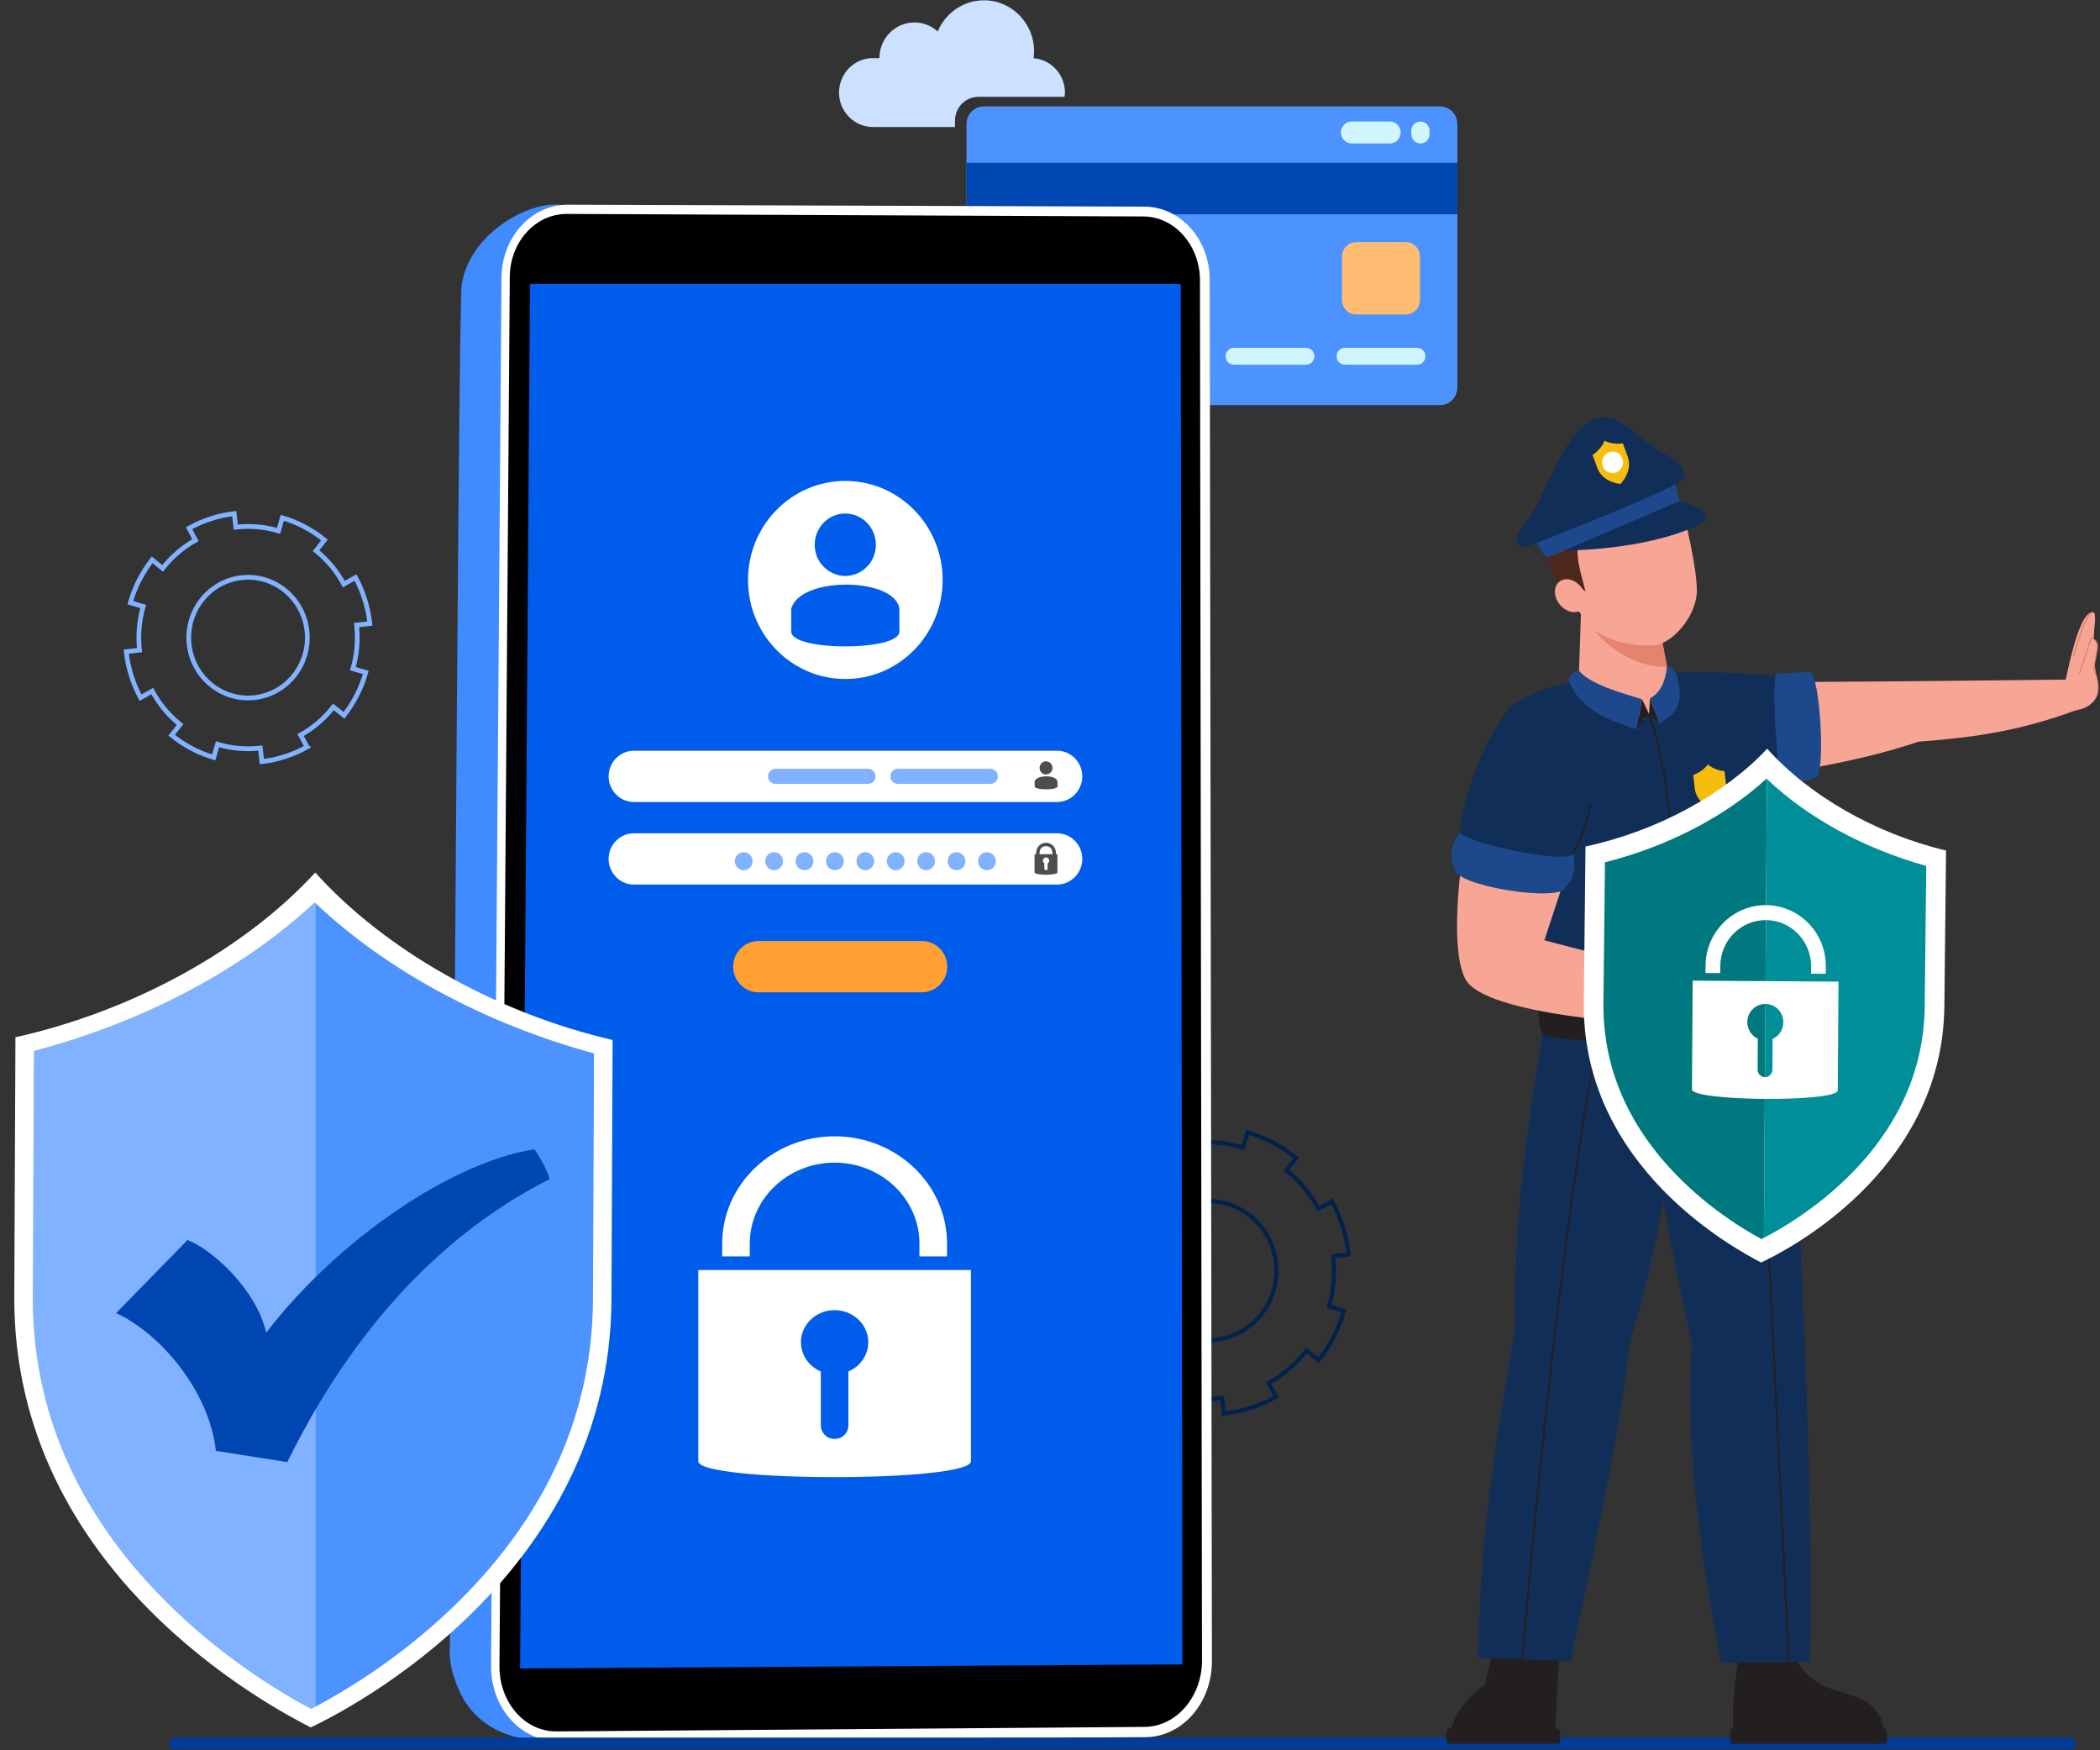<?xml version="1.0" encoding="UTF-8" standalone="no"?>
<!-- Created with Inkscape (http://www.inkscape.org/) -->

<svg
   width="1200"
   height="1000"
   viewBox="0 0 317.5 264.583"
   version="1.1"
   id="svg677"
   inkscape:version="1.2.1 (9c6d41e410, 2022-07-14)"
   sodipodi:docname="privacy.svg"
   xmlns:inkscape="http://www.inkscape.org/namespaces/inkscape"
   xmlns:sodipodi="http://sodipodi.sourceforge.net/DTD/sodipodi-0.dtd"
   xmlns="http://www.w3.org/2000/svg"
   xmlns:svg="http://www.w3.org/2000/svg">
  <rect x="0" y="0" width="317.5" height="264.583" fill="#333333" stroke="none"/>
  <sodipodi:namedview
     id="namedview679"
     pagecolor="#ffffff"
     bordercolor="#000000"
     borderopacity="0.25"
     inkscape:showpageshadow="2"
     inkscape:pageopacity="0.0"
     inkscape:pagecheckerboard="0"
     inkscape:deskcolor="#d1d1d1"
     inkscape:document-units="px"
     showgrid="false"
     inkscape:zoom="0.29620861"
     inkscape:cx="0"
     inkscape:cy="746.09579"
     inkscape:window-width="1904"
     inkscape:window-height="1027"
     inkscape:window-x="1608"
     inkscape:window-y="8"
     inkscape:window-maximized="0"
     inkscape:current-layer="layer1" />
  <defs
     id="defs674" />
  <g
     inkscape:label="Layer 1"
     inkscape:groupmode="layer"
     id="layer1">
    <g
       id="g672"
       transform="matrix(0.454,0,0,0.462,-230.062,53.144)">
      <path
         d="m 834.393,17.53 h 151.885 c 3.196,0 5.789,-2.593 5.789,-5.789 v -86.18 c 0,-3.196 -2.593,-5.789 -5.789,-5.789 H 834.393 c -3.2,0 -5.793,2.593 -5.793,5.789 v 86.18 c 0,3.196 2.593,5.789 5.793,5.789"
         style="fill:#4d93ff;fill-opacity:1;fill-rule:nonzero;stroke:none;stroke-width:0.035"
         id="path25" />
      <path
         d="M 828.601,-44.898 H 992.067 V -61.768 H 828.601 v 16.87"
         style="fill:#0046b3;fill-opacity:1;fill-rule:nonzero;stroke:none;stroke-width:0.035"
         id="path27" />
      <path
         d="m 954.627,-1.227 h 24.035 c 1.528,0 2.766,1.242 2.766,2.769 v 0 c 0,1.528 -1.238,2.766 -2.766,2.766 h -24.035 c -1.531,0 -2.769,-1.238 -2.769,-2.766 v 0 c 0,-1.528 1.238,-2.769 2.769,-2.769"
         style="fill:#d1f5ff;fill-opacity:1;fill-rule:nonzero;stroke:none;stroke-width:0.035"
         id="path29" />
      <path
         d="m 917.666,-1.227 h 24.031 c 1.528,0 2.769,1.242 2.769,2.769 v 0 c 0,1.528 -1.242,2.766 -2.769,2.766 h -24.031 c -1.531,0 -2.769,-1.238 -2.769,-2.766 v 0 c 0,-1.528 1.238,-2.769 2.769,-2.769"
         style="fill:#d1f5ff;fill-opacity:1;fill-rule:nonzero;stroke:none;stroke-width:0.035"
         id="path31" />
      <path
         d="m 880.702,-1.227 h 24.035 c 1.528,0 2.769,1.242 2.769,2.769 v 0 c 0,1.528 -1.242,2.766 -2.769,2.766 h -24.035 c -1.528,0 -2.766,-1.238 -2.766,-2.766 v 0 c 0,-1.528 1.238,-2.769 2.766,-2.769"
         style="fill:#d1f5ff;fill-opacity:1;fill-rule:nonzero;stroke:none;stroke-width:0.035"
         id="path33" />
      <path
         d="m 843.742,-1.227 h 24.035 c 1.528,0 2.766,1.242 2.766,2.769 v 0 c 0,1.528 -1.238,2.766 -2.766,2.766 h -24.035 c -1.528,0 -2.766,-1.238 -2.766,-2.766 v 0 c 0,-1.528 1.238,-2.769 2.766,-2.769"
         style="fill:#d1f5ff;fill-opacity:1;fill-rule:nonzero;stroke:none;stroke-width:0.035"
         id="path35" />
      <path
         d="m 979.766,-75.268 v 0 c 1.686,0 3.055,1.369 3.055,3.055 v 1.072 c 0,1.686 -1.369,3.052 -3.055,3.052 v 0 c -1.686,0 -3.052,-1.365 -3.052,-3.052 v -1.072 c 0,-1.686 1.365,-3.055 3.052,-3.055"
         style="fill:#d1f5ff;fill-opacity:1;fill-rule:nonzero;stroke:none;stroke-width:0.035"
         id="path37" />
      <path
         d="m 973.19,-71.677 v 0 c 0,1.983 -1.609,3.588 -3.591,3.588 h -12.721 c -1.983,0 -3.588,-1.605 -3.588,-3.588 v 0 c 0,-1.983 1.605,-3.591 3.588,-3.591 h 12.721 c 1.983,0 3.591,1.609 3.591,3.591"
         style="fill:#d1f5ff;fill-opacity:1;fill-rule:nonzero;stroke:none;stroke-width:0.035"
         id="path39" />
      <path
         d="m 974.859,-35.824 h -16.432 c -2.632,0 -4.766,2.138 -4.766,4.77 v 14.168 c 0,2.632 2.134,4.766 4.766,4.766 h 16.432 c 2.632,0 4.766,-2.134 4.766,-4.766 v -14.168 c 0,-2.632 -2.134,-4.77 -4.766,-4.77"
         style="fill:#ffbd73;fill-opacity:1;fill-rule:nonzero;stroke:none;stroke-width:0.035"
         id="path41" />
      <path
         d="m 573.917,81.301 c 6.79,-8.523 19.202,-9.931 27.726,-3.14 8.538,6.798 9.944,19.212 3.154,27.735 -6.8,8.537 -19.213,9.945 -27.751,3.143 -8.524,-6.787 -9.93,-19.202 -3.13,-27.739 z M 557.411,68.153 c -3.416,4.29 -5.827,9.056 -7.264,14.009 l 4.284,1.249 c -1.362,4.671 -1.75,9.532 -1.225,14.277 l -4.423,0.501 c 0.592,5.232 2.184,10.351 4.763,15.042 l 0.874,-0.473 3.038,-1.665 c 2.248,4.103 5.345,7.846 9.236,10.947 l -2.783,3.493 c 4.289,3.418 9.054,5.828 14.02,7.253 l 1.249,-4.286 c 4.659,1.376 9.52,1.764 14.266,1.238 l 0.501,4.424 c 5.231,-0.593 10.36,-2.198 15.053,-4.777 l -0.013,-0.011 -0.61,-1.132 -1.517,-2.769 c 4.105,-2.247 7.837,-5.33 10.937,-9.222 l 3.495,2.783 c 3.416,-4.29 5.837,-9.066 7.261,-14.034 l -4.284,-1.249 c 1.375,-4.66 1.753,-9.507 1.227,-14.252 l 4.423,-0.501 c -0.593,-5.232 -2.197,-10.361 -4.776,-15.053 l -3.912,2.141 c -2.247,-4.106 -5.331,-7.839 -9.223,-10.94 l 2.783,-3.493 c -4.288,-3.415 -9.066,-5.838 -14.032,-7.26 l -1.249,4.283 c -4.659,-1.376 -9.507,-1.753 -14.253,-1.228 l -0.501,-4.424 c -5.244,0.582 -10.36,2.198 -15.054,4.777 l 0.016,0.035 1.411,2.572 0.714,1.305 c -4.105,2.247 -7.849,5.345 -10.938,9.222 z"
         style="fill:none;stroke:#80b2ff;stroke-width:1.565;stroke-linecap:butt;stroke-linejoin:miter;stroke-miterlimit:10;stroke-dasharray:none;stroke-opacity:1"
         id="path43" />
      <path
         d="m 891.226,286.519 c 7.835,-9.835 22.158,-11.458 31.993,-3.623 9.853,7.846 11.476,22.172 3.641,32.008 -7.846,9.853 -22.172,11.476 -32.022,3.627 -9.839,-7.835 -11.462,-22.158 -3.612,-32.011 z m -19.05,-15.169 c -3.941,4.949 -6.724,10.446 -8.382,16.164 l 4.946,1.443 c -1.573,5.387 -2.021,10.996 -1.415,16.475 l -5.105,0.579 c 0.684,6.036 2.519,11.942 5.496,17.357 l 1.009,-0.543 3.507,-1.926 c 2.593,4.738 6.167,9.056 10.657,12.633 l -3.214,4.032 c 4.949,3.941 10.449,6.724 16.178,8.368 l 1.443,-4.942 c 5.376,1.584 10.986,2.036 16.461,1.429 l 0.579,5.105 c 6.036,-0.684 11.956,-2.536 17.371,-5.514 l -0.014,-0.011 -0.706,-1.312 -1.75,-3.189 c 4.738,-2.596 9.045,-6.152 12.622,-10.643 l 4.032,3.21 c 3.941,-4.949 6.735,-10.463 8.378,-16.192 l -4.942,-1.443 c 1.587,-5.376 2.021,-10.968 1.415,-16.447 l 5.105,-0.579 c -0.684,-6.036 -2.533,-11.956 -5.51,-17.371 l -4.516,2.469 c -2.593,-4.734 -6.152,-9.042 -10.643,-12.619 l 3.214,-4.032 c -4.949,-3.944 -10.463,-6.738 -16.192,-8.382 l -1.443,4.946 c -5.376,-1.587 -10.971,-2.025 -16.447,-1.418 l -0.579,-5.105 c -6.054,0.674 -11.956,2.536 -17.371,5.514 l 0.018,0.039 1.63,2.97 0.822,1.503 c -4.738,2.593 -9.056,6.17 -12.622,10.643 z"
         style="fill:none;stroke:#00224d;stroke-width:1.35;stroke-linecap:butt;stroke-linejoin:miter;stroke-miterlimit:10;stroke-dasharray:none;stroke-opacity:1"
         id="path45" />
      <path
         d="m 824.78,-75.568 c 0,-4.29 3.478,-7.768 7.768,-7.768 h 28.698 c 0.06,-0.466 0.145,-0.928 0.145,-1.411 v 0 c 0,-5.916 -4.625,-10.795 -10.439,-11.225 0.099,-0.741 0.169,-1.489 0.169,-2.258 0,-9.222 -7.479,-16.701 -16.701,-16.701 -6.921,0 -12.859,4.209 -15.395,10.206 -2.06,-1.838 -4.77,-2.963 -7.751,-2.963 -6.445,0 -11.67,5.228 -11.67,11.673 h -2.18 c -6.198,0 -11.268,5.069 -11.268,11.268 v 0 c 0,6.198 5.069,11.271 11.268,11.271 h 27.354 v -2.092"
         style="fill:#cce0ff;fill-opacity:1;fill-rule:nonzero;stroke:none;stroke-width:0.035"
         id="path47" />
      <path
         d="m 660.491,-21.964 c 3.997,-23.675 40.458,-34.364 39.744,-18.912 l 167.143,0.981 c 11.578,0.067 20.966,10.481 20.976,23.273 l 0.346,439.589 c 0.011,13.254 -9.539,24.088 -21.34,24.186 l -170.627,1.464 c -1.058,2.226 -3.041,4.247 -6.164,5.937 -19.568,0.42 -28.953,-9.246 -32.382,-20.172 -1.117,-2.932 -1.724,-6.17 -1.696,-9.588 0.683,-5.722 2.763,-441.205 4,-446.758"
         style="fill:#408bff;fill-opacity:1;fill-rule:nonzero;stroke:none;stroke-width:0.035"
         id="path49" />
      <path
         d="m 692.393,454.625 195.855,-1.263 c 12.224,-0.078 22.109,-11.204 22.087,-24.839 l -0.737,-452.081 c -0.021,-13.148 -9.747,-23.827 -21.735,-23.865 l -192.051,-0.624 c -12.081,-0.039 -21.96,10.626 -22.061,23.834 l -3.481,454.17 c -0.105,13.698 9.802,24.751 22.123,24.67"
         style="fill:#ffffff;fill-opacity:1;fill-rule:nonzero;stroke:none;stroke-width:0.035"
         id="path51" />
      <path
         d="m 689.689,451.337 c 0.814,0.109 1.646,0.162 2.475,0.155 l 195.795,-1.482 c 10.502,-0.081 19.089,-9.835 19.071,-21.735 l -0.677,-451.584 c -0.018,-11.479 -8.467,-20.846 -18.768,-20.892 l -192.038,-0.836 c -0.301,0 -0.604,0.007 -0.902,0.021 -4.833,0.222 -9.349,2.424 -12.724,6.191 -3.45,3.852 -5.369,8.954 -5.411,14.379 l -3.435,454.628 c -0.082,10.774 7.036,19.868 16.614,21.153"
         style="fill:#000000;fill-opacity:1;fill-rule:nonzero;stroke:none;stroke-width:0.035"
         id="path53" />
      <path
         d="m 683.244,-22.161 -3.303,453.048 220.573,-1.319 -0.561,-451.728 H 683.244"
         style="fill:#005cea;fill-opacity:1;fill-rule:nonzero;stroke:none;stroke-width:0.035"
         id="path55" />
      <path
         d="m 759.291,209.645 h 54.518 c 4.614,0 8.386,-3.775 8.386,-8.389 v 0 c 0,-4.611 -3.771,-8.386 -8.386,-8.386 h -54.518 c -4.613,0 -8.387,3.775 -8.387,8.386 v 0 c 0,4.614 3.774,8.389 8.387,8.389"
         style="fill:#ff9f34;fill-opacity:1;fill-rule:nonzero;stroke:none;stroke-width:0.035"
         id="path57" />
      <path
         d="m 717.818,147.38 h 140.966 c 4.611,0 8.386,-3.771 8.386,-8.386 v 0 c 0,-4.614 -3.775,-8.386 -8.386,-8.386 H 717.818 c -4.613,0 -8.387,3.771 -8.387,8.386 v 0 c 0,4.614 3.774,8.386 8.387,8.386"
         style="fill:#ffffff;fill-opacity:1;fill-rule:nonzero;stroke:none;stroke-width:0.035"
         id="path59" />
      <path
         d="m 717.818,174.396 h 140.966 c 4.611,0 8.386,-3.775 8.386,-8.389 v 0 c 0,-4.611 -3.775,-8.386 -8.386,-8.386 H 717.818 c -4.613,0 -8.387,3.775 -8.387,8.386 v 0 c 0,4.614 3.774,8.389 8.387,8.389"
         style="fill:#ffffff;fill-opacity:1;fill-rule:nonzero;stroke:none;stroke-width:0.035"
         id="path61" />
      <path
         d="m 832.46,166.751 c 0,1.63 1.323,2.953 2.956,2.953 1.63,0 2.953,-1.323 2.953,-2.953 0,-1.63 -1.323,-2.953 -2.953,-2.953 -1.633,0 -2.956,1.323 -2.956,2.953"
         style="fill:#80b2ff;fill-opacity:1;fill-rule:nonzero;stroke:none;stroke-width:0.035"
         id="path63" />
      <path
         d="m 822.339,166.751 c 0,1.63 1.319,2.953 2.953,2.953 1.63,0 2.953,-1.323 2.953,-2.953 0,-1.63 -1.323,-2.953 -2.953,-2.953 -1.633,0 -2.953,1.323 -2.953,2.953"
         style="fill:#80b2ff;fill-opacity:1;fill-rule:nonzero;stroke:none;stroke-width:0.035"
         id="path65" />
      <path
         d="m 812.214,166.751 c 0,1.63 1.323,2.953 2.953,2.953 1.63,0 2.953,-1.323 2.953,-2.953 0,-1.63 -1.323,-2.953 -2.953,-2.953 -1.63,0 -2.953,1.323 -2.953,2.953"
         style="fill:#80b2ff;fill-opacity:1;fill-rule:nonzero;stroke:none;stroke-width:0.035"
         id="path67" />
      <path
         d="m 802.089,166.751 c 0,1.63 1.323,2.953 2.953,2.953 1.63,0 2.953,-1.323 2.953,-2.953 0,-1.63 -1.323,-2.953 -2.953,-2.953 -1.63,0 -2.953,1.323 -2.953,2.953"
         style="fill:#80b2ff;fill-opacity:1;fill-rule:nonzero;stroke:none;stroke-width:0.035"
         id="path69" />
      <path
         d="m 791.965,166.751 c 0,1.63 1.323,2.953 2.953,2.953 1.633,0 2.953,-1.323 2.953,-2.953 0,-1.63 -1.319,-2.953 -2.953,-2.953 -1.63,0 -2.953,1.323 -2.953,2.953"
         style="fill:#80b2ff;fill-opacity:1;fill-rule:nonzero;stroke:none;stroke-width:0.035"
         id="path71" />
      <path
         d="m 781.843,166.751 c 0,1.63 1.319,2.953 2.953,2.953 1.63,0 2.953,-1.323 2.953,-2.953 0,-1.63 -1.323,-2.953 -2.953,-2.953 -1.633,0 -2.953,1.323 -2.953,2.953"
         style="fill:#80b2ff;fill-opacity:1;fill-rule:nonzero;stroke:none;stroke-width:0.035"
         id="path73" />
      <path
         d="m 771.718,166.751 c 0,1.63 1.322,2.953 2.953,2.953 1.631,0 2.953,-1.323 2.953,-2.953 0,-1.63 -1.323,-2.953 -2.953,-2.953 -1.631,0 -2.953,1.323 -2.953,2.953"
         style="fill:#80b2ff;fill-opacity:1;fill-rule:nonzero;stroke:none;stroke-width:0.035"
         id="path75" />
      <path
         d="m 761.594,166.751 c 0,1.63 1.322,2.953 2.953,2.953 1.631,0 2.953,-1.323 2.953,-2.953 0,-1.63 -1.322,-2.953 -2.953,-2.953 -1.631,0 -2.953,1.323 -2.953,2.953"
         style="fill:#80b2ff;fill-opacity:1;fill-rule:nonzero;stroke:none;stroke-width:0.035"
         id="path77" />
      <path
         d="m 751.47,166.751 c 0,1.63 1.322,2.953 2.953,2.953 1.631,0 2.953,-1.323 2.953,-2.953 0,-1.63 -1.322,-2.953 -2.953,-2.953 -1.631,0 -2.953,1.323 -2.953,2.953"
         style="fill:#80b2ff;fill-opacity:1;fill-rule:nonzero;stroke:none;stroke-width:0.035"
         id="path79" />
      <path
         d="m 755.849,74.733 c 0,17.896 14.508,32.406 32.404,32.406 17.896,0 32.406,-14.51 32.406,-32.406 0,-17.896 -14.51,-32.403 -32.406,-32.403 -17.896,0 -32.404,14.506 -32.404,32.403"
         style="fill:#ffffff;fill-opacity:1;fill-rule:nonzero;stroke:none;stroke-width:0.035"
         id="path81" />
      <path
         d="m 788.207,73.431 c -3.164,0 -6.085,-1.542 -7.952,-3.895 -1.376,-1.704 -2.191,-3.895 -2.191,-6.329 0,-5.595 4.544,-10.22 10.142,-10.22 5.676,0 10.22,4.625 10.22,10.22 0,2.434 -0.808,4.625 -2.191,6.329 -1.863,2.353 -4.784,3.895 -8.029,3.895"
         style="fill:#005cea;fill-opacity:1;fill-rule:nonzero;stroke:none;stroke-width:0.035"
         id="path83" />
      <path
         d="m 770.246,91.645 c 0,6.449 36.02,6.449 36.02,0 l -0.011,-7.518 c -1.422,-10.276 -33.082,-10.707 -36.017,0 l 0.007,7.518"
         style="fill:#005cea;fill-opacity:1;fill-rule:nonzero;stroke:none;stroke-width:0.035"
         id="path85" />
      <path
         d="m 854.046,166.575 c 0,-0.572 0.483,-1.055 1.058,-1.055 0.572,0 1.058,0.483 1.058,1.055 0,0.399 -0.222,0.706 -0.529,0.882 v 1.718 c 0,0.31 -0.222,0.529 -0.529,0.529 -0.31,0 -0.575,-0.219 -0.575,-0.529 v -1.718 c -0.261,-0.176 -0.483,-0.483 -0.483,-0.882 z m 3.168,-2.113 h -4.269 v -0.448 c 0,-1.21 0.727,-2.18 2.145,-2.18 1.422,0 2.124,1.037 2.124,2.18 z m -5.944,0 v 5.948 c 0,1.027 7.624,1.027 7.624,0 v -5.948 h -0.501 v -0.448 c 0,-1.82 -1.482,-3.302 -3.302,-3.302 -1.817,0 -3.298,1.482 -3.298,3.302 v 0.448 h -0.522"
         style="fill:#4d4d4d;fill-opacity:1;fill-rule:nonzero;stroke:none;stroke-width:0.035"
         id="path87" />
      <path
         d="m 855.084,138.388 c -0.667,0 -1.284,-0.325 -1.676,-0.822 -0.293,-0.36 -0.462,-0.822 -0.462,-1.337 0,-1.182 0.956,-2.155 2.138,-2.155 1.199,0 2.159,0.974 2.159,2.155 0,0.515 -0.173,0.977 -0.462,1.337 -0.395,0.497 -1.012,0.822 -1.697,0.822"
         style="fill:#4d4d4d;fill-opacity:1;fill-rule:nonzero;stroke:none;stroke-width:0.035"
         id="path89" />
      <path
         d="m 851.295,142.23 c 0,1.362 7.641,1.362 7.641,0 l -0.042,-1.587 c -0.3,-2.166 -6.981,-2.258 -7.602,0 l 0.004,1.587"
         style="fill:#4d4d4d;fill-opacity:1;fill-rule:nonzero;stroke:none;stroke-width:0.035"
         id="path91" />
      <path
         d="m 805.709,141.457 h 30.889 c 1.355,0 2.462,-1.108 2.462,-2.462 v 0 c 0,-1.355 -1.108,-2.462 -2.462,-2.462 h -30.889 c -1.355,0 -2.462,1.108 -2.462,2.462 v 0 c 0,1.355 1.108,2.462 2.462,2.462"
         style="fill:#80b2ff;fill-opacity:1;fill-rule:nonzero;stroke:none;stroke-width:0.035"
         id="path93" />
      <path
         d="m 764.964,141.457 h 30.892 c 1.355,0 2.462,-1.108 2.462,-2.462 v 0 c 0,-1.355 -1.108,-2.462 -2.462,-2.462 h -30.892 c -1.353,0 -2.461,1.108 -2.461,2.462 v 0 c 0,1.355 1.108,2.462 2.461,2.462"
         style="fill:#80b2ff;fill-opacity:1;fill-rule:nonzero;stroke:none;stroke-width:0.035"
         id="path95" />
      <path
         d="m 830.079,300.518 v 62.555 c 0,6.953 -90.789,6.953 -90.789,0 v -62.555 h 90.789"
         style="fill:#ffffff;fill-opacity:1;fill-rule:nonzero;stroke:none;stroke-width:0.035"
         id="path97" />
      <path
         d="m 773.476,324.147 c 0,5.8 5.02,10.499 11.207,10.499 6.191,0 11.211,-4.699 11.211,-10.499 0,-5.8 -5.02,-10.502 -11.211,-10.502 -6.188,0 -11.207,4.703 -11.207,10.502"
         style="fill:#005cea;fill-opacity:1;fill-rule:nonzero;stroke:none;stroke-width:0.035"
         id="path99" />
      <path
         d="m 784.539,355.77 h 0.293 c 2.455,0 4.449,-1.99 4.449,-4.445 v -23.943 h -9.19 v 23.943 c 0,2.455 1.99,4.445 4.449,4.445"
         style="fill:#005cea;fill-opacity:1;fill-rule:nonzero;stroke:none;stroke-width:0.035"
         id="path101" />
      <path
         d="m 747.247,296.062 h 9.189 v -4.212 c 0,-14.594 12.673,-26.465 28.248,-26.465 15.579,0 28.25,11.871 28.25,26.465 v 4.212 h 9.19 v -4.212 c 0,-19.339 -16.796,-35.077 -37.44,-35.077 -20.641,0 -37.436,15.737 -37.436,35.077 v 4.212"
         style="fill:#ffffff;fill-opacity:1;fill-rule:nonzero;stroke:none;stroke-width:0.035"
         id="path103" />
      <path
         d="m 564.848,457.271 h 631.326 c 1.041,0 1.884,-0.843 1.884,-1.884 v 0 c 0,-1.037 -0.843,-1.88 -1.884,-1.88 H 564.848 c -1.04,0 -1.882,0.843 -1.882,1.88 v 0 c 0,1.041 0.843,1.884 1.882,1.884"
         style="fill:#003c99;fill-opacity:1;fill-rule:nonzero;stroke:none;stroke-width:0.035"
         id="path105" />
      <path
         d="m 506.54,219.714 v 0 c 0.002,-0.349 0.002,-0.504 0.002,-0.54 0,0.064 -0.002,0.54 -0.002,0.54"
         style="fill:#d9ffff;fill-opacity:1;fill-rule:nonzero;stroke:none;stroke-width:0.035"
         id="path107" />
      <path
         d="m 506.54,219.714 v 0 c 0.002,-0.349 0.002,-0.504 0.002,-0.54 0,0.064 -0.002,0.54 -0.002,0.54"
         style="fill:#d9ffff;fill-opacity:1;fill-rule:nonzero;stroke:none;stroke-width:0.035"
         id="path109" />
      <path
         d="m 716.144,220.652 c 0,0 0.002,-0.476 0.002,-0.543 -3.5e-4,0.035 -10e-4,0.191 -0.002,0.543 v 0"
         style="fill:#d9ffff;fill-opacity:1;fill-rule:nonzero;stroke:none;stroke-width:0.035"
         id="path111" />
      <path
         d="m 716.144,220.652 c 0,0 0.002,-0.476 0.002,-0.543 -3.5e-4,0.035 -10e-4,0.191 -0.002,0.543 v 0"
         style="fill:#d9ffff;fill-opacity:1;fill-rule:nonzero;stroke:none;stroke-width:0.035"
         id="path113" />
      <path
         d="m 611.73,170.462 c -23.202,24.853 -60.226,45.223 -99.844,53.901 -0.012,2.646 -0.078,17.304 -0.38,84.875 -0.403,90.135 85.38,134.183 98.698,140.945 12.904,-5.941 99.769,-49.922 100.172,-140.056 0.302,-67.571 0.368,-82.229 0.38,-84.875 -39.539,-9.035 -76.048,-29.732 -99.027,-54.79"
         style="fill:#ffffff;fill-opacity:1;fill-rule:nonzero;stroke:none;stroke-width:0.035"
         id="path115" />
      <path
         d="m 611.522,180.238 c -23.919,21.939 -57.057,39.187 -93.495,48.588 l -0.359,80.395 c -0.165,36.788 14.45,70.069 43.439,98.919 19.047,18.955 39.074,30.713 49.235,36.001 0.437,-0.222 0.917,-0.473 1.389,-0.72 V 180.425 c -0.069,-0.064 -0.141,-0.123 -0.208,-0.187"
         style="fill:#80b2ff;fill-opacity:1;fill-rule:nonzero;stroke:none;stroke-width:0.035"
         id="path117" />
      <path
         d="m 611.73,180.425 v 262.996 c 10.567,-5.496 29.774,-16.859 48.167,-34.84 29.244,-28.589 44.156,-61.736 44.32,-98.524 l 0.359,-80.398 C 668.327,219.961 635.435,202.488 611.73,180.425"
         style="fill:#4d93ff;fill-opacity:1;fill-rule:nonzero;stroke:none;stroke-width:0.035"
         id="path119" />
      <path
         d="m 684.741,261.01 c -27.741,4.276 -65.516,29.577 -89.347,60 -3.343,-14.344 -18.349,-27.439 -26.2,-30.304 l -23.786,23.908 c 14.852,6.692 31.081,25.658 33.232,45.071 l 23.761,3.683 c 10.018,-19.791 35.891,-67.123 87.363,-92.576 -0.991,-3.873 -4.625,-9.232 -5.023,-9.783"
         style="fill:#0046b3;fill-opacity:1;fill-rule:nonzero;stroke:none;stroke-width:0.035"
         id="path121" />
      <path
         d="m 1076.19,108.307 67.278,-0.448 57.866,-0.6 0.251,8.781 c -20.112,7.768 -35.899,10.118 -55.929,11.606 -20.292,6.738 -47.159,11.194 -67.945,12.654 -18.27,0.871 -19.794,-31.122 -1.52,-31.993"
         style="fill:#f7a594;fill-opacity:1;fill-rule:nonzero;stroke:none;stroke-width:0.035"
         id="path123" />
      <path
         d="m 1106.018,106.402 c -8.079,-0.155 -31.976,-2.688 -46.874,-0.931 -13.476,5.535 -10.135,29.044 -3.958,32.741 -0.018,0.663 26.148,7.966 52.624,0.198 3.983,-4.664 2.635,-27.354 -1.792,-32.008"
         style="fill:#112e59;fill-opacity:1;fill-rule:nonzero;stroke:none;stroke-width:0.035"
         id="path125" />
      <path
         d="m 1111.377,139.333 c -4.194,1.496 -8.135,2.441 -11.084,1.235 -1.746,0.085 -3.694,-35.133 -1.944,-35.214 l 11.01,-0.526 c 3.496,-0.166 5.514,34.339 2.018,34.505"
         style="fill:#1d498c;fill-opacity:1;fill-rule:nonzero;stroke:none;stroke-width:0.035"
         id="path127" />
      <path
         d="m 1194.65,107.425 c 1.958,-9.063 5.087,-21.953 8.886,-22.133 0.822,-0.039 0.942,0.49 0.9,2.903 -1.891,16.108 2.459,20.479 0.356,25.03 -2.311,4.413 -8.675,4.325 -8.675,4.325 -3.57,-1.598 -3.859,-7.564 -1.468,-10.125"
         style="fill:#f7a594;fill-opacity:1;fill-rule:nonzero;stroke:none;stroke-width:0.035"
         id="path129" />
      <path
         d="m 1199.183,105.47 3.965,-11.698 c 0,0 2.586,0.452 2.043,3.545 -0.547,3.09 -1.206,6.421 -1.206,6.421 0,0 3.101,6.699 0.635,9.469 -2.469,2.773 -6.72,0.064 -5.436,-7.736"
         style="fill:#f7a594;fill-opacity:1;fill-rule:nonzero;stroke:none;stroke-width:0.035"
         id="path131" />
      <path
         d="m 1205.163,112.713 -0.3,-0.095 c 1.351,-4.226 -0.995,-8.759 -1.016,-8.805 l -0.028,-0.049 0.011,-0.056 c 0.01,-0.032 0.667,-3.362 1.206,-6.417 0.215,-1.224 -0.042,-2.163 -0.765,-2.787 -0.388,-0.335 -0.811,-0.487 -1.02,-0.543 l -3.919,11.561 -0.296,-0.099 4.008,-11.829 0.131,0.021 c 0.028,0.007 0.699,0.127 1.302,0.649 0.561,0.483 1.164,1.411 0.871,3.08 -0.501,2.847 -1.108,5.934 -1.196,6.375 0.258,0.519 2.325,4.893 1.012,8.996"
         style="fill:#d97b69;fill-opacity:1;fill-rule:nonzero;stroke:none;stroke-width:0.035"
         id="path133" />
      <path
         d="m 1197.447,99.893 -0.31,-0.078 c 0.141,-0.557 3.478,-13.656 6.346,-14.672 l 0.106,0.296 c -2.709,0.963 -6.11,14.319 -6.142,14.453"
         style="fill:#d97b69;fill-opacity:1;fill-rule:nonzero;stroke:none;stroke-width:0.035"
         id="path135" />
      <path
         d="m 992.399,455.122 h 30.953 c 0.621,-0.363 1.072,-0.776 1.33,-1.242 0.494,-23.022 2.258,-34.107 2.258,-34.107 l -21.601,-0.878 -4.061,17.127 c -6.985,4.935 -15.088,15.526 -8.879,19.099"
         style="fill:#231f20;fill-opacity:1;fill-rule:nonzero;stroke:none;stroke-width:0.035"
         id="path137" />
      <path
         d="m 1025.719,455.539 h -36.696 c -0.931,0 -0.864,-5.105 0.067,-5.105 l 36.488,0.205 c 0.96,0 1.101,4.9 0.141,4.9"
         style="fill:#231f20;fill-opacity:1;fill-rule:nonzero;stroke:none;stroke-width:0.035"
         id="path139" />
      <path
         d="m 1021.919,213.565 c -2.191,17.043 -11.557,59.14 -10.548,105.431 -10.142,58.999 -11.257,71.995 -12.488,108.38 l 30.939,1.157 c 4.953,-25.411 15.117,-65.518 19.72,-104.652 9.998,-30.836 16.549,-74.785 19.77,-109.682 3.245,-30.074 -39.271,-42.235 -47.392,-0.635"
         style="fill:#112e59;fill-opacity:1;fill-rule:nonzero;stroke:none;stroke-width:0.035"
         id="path141" />
      <path
         d="m 1014.006,428.816 -0.631,-0.007 c 0.057,-4.198 12.63,-146.082 25.4,-203.602 l 0.617,0.138 c -12.764,57.485 -25.329,199.277 -25.386,203.472"
         style="fill:#231f20;fill-opacity:1;fill-rule:nonzero;stroke:none;stroke-width:0.035"
         id="path143" />
      <path
         d="m 1053.013,215.646 c 4.357,58.695 17.209,108.553 17.209,108.553 -2.515,40.047 4.586,78.5 9.638,104.803 l 29.432,-0.261 c 1.707,-25.753 -1.937,-165.149 -9.55,-212.429 -3.63,-41.801 -51.982,-44.037 -46.729,-0.667"
         style="fill:#112e59;fill-opacity:1;fill-rule:nonzero;stroke:none;stroke-width:0.035"
         id="path145" />
      <path
         d="m 1085.43,429.003 c -1.316,9.486 -2.233,16.887 -1.079,25.474 l 48.136,0.935 c 0,0 4.537,-4.636 -1.782,-11.592 -6.318,-6.953 -17.491,-2.928 -25.432,-15.081 l -19.844,0.265"
         style="fill:#231f20;fill-opacity:1;fill-rule:nonzero;stroke:none;stroke-width:0.035"
         id="path147" />
      <path
         d="m 1134.674,455.539 h -51.093 c -0.931,0 -0.931,-5.105 0,-5.105 l 50.888,0.205 c 0.956,0 1.164,4.9 0.205,4.9"
         style="fill:#231f20;fill-opacity:1;fill-rule:nonzero;stroke:none;stroke-width:0.035"
         id="path149" />
      <path
         d="m 1102.13,428.438 -10.079,-202.706 0.631,-0.032 10.079,202.706 -0.631,0.032"
         style="fill:#231f20;fill-opacity:1;fill-rule:nonzero;stroke:none;stroke-width:0.035"
         id="path151" />
      <path
         d="m 1099.636,208.975 -76.51,5.831 c 0.695,-47.907 -20.937,-80.984 -16.432,-93.32 6.184,-16.951 51.28,-17.067 68.457,-10.46 6.819,2.625 17.91,17.801 19.219,36.894 0.367,8.886 0.455,14.979 -0.413,22.08 -0.864,7.105 5.68,38.975 5.68,38.975"
         style="fill:#112e59;fill-opacity:1;fill-rule:nonzero;stroke:none;stroke-width:0.035"
         id="path153" />
      <path
         d="m 1053.906,120.566 c -3.556,-2.826 -17.745,-7.183 -21.52,-10.273 l 0.854,-24.627 13.949,-1.358 c 4.046,0.335 8.093,1.305 11.571,2.678 l 3.14,16.217 0.692,3.517 c 1.58,3.461 -1.549,7.634 -8.685,13.847"
         style="fill:#f7a594;fill-opacity:1;fill-rule:nonzero;stroke:none;stroke-width:0.035"
         id="path155" />
      <path
         d="m 1037.932,91.239 c 2.191,3.369 11.352,11.994 23.968,11.963 l -2.716,-14.03 -21.251,2.067"
         style="fill:#e6836f;fill-opacity:1;fill-rule:nonzero;stroke:none;stroke-width:0.035"
         id="path157" />
      <path
         d="m 1068.807,58.798 c 1.094,4.854 3.348,15.505 2.981,20.412 -0.561,7.468 -7.539,15.752 -13.621,16.838 -7.045,0.72 -16.538,-1.379 -21.692,-5.807 -2.868,-3.362 -8.421,-11.338 -10.975,-18.32 -5.33,-14.563 4.96,-27.33 18.013,-30.279 13.053,-2.949 21.886,2.028 25.294,17.156"
         style="fill:#f7a594;fill-opacity:1;fill-rule:nonzero;stroke:none;stroke-width:0.035"
         id="path159" />
      <path
         d="m 1029.871,81.541 c -2.72,-4.791 0.896,-6.731 4.861,-3.013 -0.677,-3.616 -4.801,-14.21 -1.15,-17.72 4.124,-4.075 22.271,-2.304 32.018,-12.467 0,0 -7.264,-15.931 -31.115,-6.523 -26.935,14.28 -4.614,39.723 -4.614,39.723"
         style="fill:#4d261c;fill-opacity:1;fill-rule:nonzero;stroke:none;stroke-width:0.035"
         id="path161" />
      <path
         d="m 1033.247,76.987 c 2.064,2.508 2.148,5.835 0.194,7.429 -1.954,1.595 -5.21,0.857 -7.271,-1.651 -2.064,-2.508 -2.148,-5.835 -0.194,-7.429 1.954,-1.598 5.21,-0.857 7.271,1.651"
         style="fill:#f7a594;fill-opacity:1;fill-rule:nonzero;stroke:none;stroke-width:0.035"
         id="path163" />
      <path
         d="m 1065.826,49.001 c -3.03,-0.928 -39.127,13.416 -38.178,16.097 0,0 26.134,0.12 44.101,-8.061 9.807,-4.466 -5.923,-8.036 -5.923,-8.036"
         style="fill:#112e59;fill-opacity:1;fill-rule:nonzero;stroke:none;stroke-width:0.035"
         id="path165" />
      <path
         d="m 1022.208,67.402 43.843,-18.479 -1.499,-6.209 -46.447,19.163 c 0.921,2.134 2.508,4.449 4.103,5.525"
         style="fill:#1d498c;fill-opacity:1;fill-rule:nonzero;stroke:none;stroke-width:0.035"
         id="path167" />
      <path
         d="m 1016.839,63.26 c -4.798,1.827 -7.366,-1.101 -2.522,-6.675 7.472,-8.601 12.576,-30.593 23.675,-34.579 7.648,-2.748 13.434,6.205 23.587,11.769 4.607,2.526 7.186,5.165 5.457,8.262 -5.242,3.93 -45.173,19.311 -50.197,21.223"
         style="fill:#112e59;fill-opacity:1;fill-rule:nonzero;stroke:none;stroke-width:0.035"
         id="path169" />
      <path
         d="m 1047.28,30.293 c -0.053,-0.141 -0.078,-0.215 -0.092,-0.247 -1.087,0.152 -2.198,0.145 -3.242,-0.004 -1.041,-0.148 -2.018,-0.437 -2.84,-0.847 v 0 0 c 0,0.004 0,0.007 -0.01,0.011 -0.173,0.423 -0.399,0.85 -0.663,1.27 -0.349,0.557 -0.783,1.101 -1.266,1.612 -0.243,0.258 -0.497,0.512 -0.769,0.748 -0.406,0.356 -0.843,0.691 -1.302,0.988 0.032,0.085 0.152,0.406 0.55,1.468 0.081,0.212 0.173,0.455 0.275,0.73 0.053,0.138 0.106,0.282 0.166,0.437 0.173,0.466 0.378,1.012 0.617,1.651 0.321,0.854 0.765,1.566 1.284,2.166 0.169,0.198 0.349,0.385 0.536,0.557 0.557,0.522 1.168,0.938 1.782,1.263 0.61,0.328 1.224,0.568 1.785,0.744 0.751,0.236 1.408,0.356 1.849,0.416 0.219,0.032 0.385,0.049 0.48,0.053 0.173,-0.183 0.635,-0.684 1.139,-1.425 0.201,-0.3 0.409,-0.635 0.607,-1.002 0.099,-0.183 0.198,-0.377 0.289,-0.579 0.737,-1.602 1.196,-3.697 0.339,-5.973 -0.96,-2.561 -1.355,-3.616 -1.517,-4.039"
         style="fill:#f7bd0c;fill-opacity:1;fill-rule:nonzero;stroke:none;stroke-width:0.035"
         id="path171" />
      <path
         d="m 1047.044,35.042 c 0.667,1.806 -0.261,3.814 -2.074,4.487 -1.817,0.67 -3.831,-0.25 -4.498,-2.057 -0.67,-1.806 0.258,-3.814 2.074,-4.484 1.813,-0.674 3.828,0.247 4.498,2.053"
         style="fill:#ffffff;fill-opacity:1;fill-rule:nonzero;stroke:none;stroke-width:0.035"
         id="path173" />
      <path
         d="m 1053.584,113.757 2.307,4.83 0.353,-5.133 3.108,8.255 c -0.773,-1.369 -3.408,-2.572 -3.408,-2.572 0,0 -2.872,1.316 -4.261,4.452 l 1.901,-9.832"
         style="fill:#231f20;fill-opacity:1;fill-rule:nonzero;stroke:none;stroke-width:0.035"
         id="path175" />
      <path
         d="m 1032.555,104.366 c 3.443,4.441 14.644,7.482 21.029,9.391 l -1.901,9.832 c -7.673,-2.593 -17.593,-5.532 -22.038,-14.711 -1.005,-2.501 0.194,-3.888 2.91,-4.512"
         style="fill:#1d498c;fill-opacity:1;fill-rule:nonzero;stroke:none;stroke-width:0.035"
         id="path177" />
      <path
         d="m 1061.949,102.817 c -0.342,1.616 -0.607,7.955 -5.704,10.636 l 3.108,8.255 c 7.031,-4.022 7.398,-7.747 6.318,-13.593 -0.441,-2.325 -1.221,-4.815 -3.722,-5.299"
         style="fill:#1d498c;fill-opacity:1;fill-rule:nonzero;stroke:none;stroke-width:0.035"
         id="path179" />
      <path
         d="m 1068.031,213.364 c -0.159,0 -0.296,-0.12 -0.314,-0.282 -0.783,-7.299 -1.422,-16.006 -2.099,-25.224 -1.838,-25.114 -3.923,-53.576 -9.966,-68.605 -0.067,-0.162 0.014,-0.346 0.176,-0.413 0.159,-0.064 0.346,0.014 0.409,0.176 6.082,15.12 8.17,43.635 10.012,68.792 0.677,9.215 1.312,17.914 2.099,25.206 0.018,0.173 -0.109,0.328 -0.282,0.349 -0.011,0 -0.021,0 -0.035,0"
         style="fill:#231f20;fill-opacity:1;fill-rule:nonzero;stroke:none;stroke-width:0.035"
         id="path181" />
      <path
         d="m 1023.14,206.957 c 14.954,4.011 73.597,2.477 75.932,0.688 3.567,-0.801 4.371,12.026 2.3,15.117 -3.164,4.727 -78.493,3.972 -80.878,0.572 -2.385,-3.397 -1.581,-17.508 2.646,-16.376"
         style="fill:#231f20;fill-opacity:1;fill-rule:nonzero;stroke:none;stroke-width:0.035"
         id="path183" />
      <path
         d="m 1081.07,137.577 c -0.018,-0.145 -0.025,-0.219 -0.028,-0.254 -1.065,-0.109 -2.11,-0.374 -3.062,-0.758 -0.949,-0.385 -1.803,-0.885 -2.483,-1.464 v 0 0 c 0,0 -0.01,0.004 -0.01,0.007 -0.265,0.36 -0.575,0.709 -0.924,1.044 -0.462,0.445 -0.998,0.857 -1.573,1.228 -0.293,0.187 -0.589,0.367 -0.903,0.526 -0.469,0.243 -0.956,0.455 -1.46,0.631 0.011,0.085 0.049,0.416 0.176,1.513 0.025,0.219 0.057,0.466 0.088,0.751 0.018,0.141 0.035,0.293 0.053,0.455 0.056,0.48 0.12,1.041 0.198,1.704 0.102,0.878 0.356,1.658 0.702,2.342 0.116,0.229 0.243,0.448 0.378,0.656 0.402,0.621 0.885,1.157 1.386,1.609 0.501,0.452 1.023,0.822 1.513,1.118 0.653,0.399 1.242,0.667 1.644,0.826 0.201,0.081 0.353,0.134 0.441,0.162 0.208,-0.134 0.762,-0.497 1.411,-1.079 0.261,-0.236 0.536,-0.504 0.808,-0.804 0.138,-0.152 0.275,-0.31 0.409,-0.476 1.073,-1.344 1.993,-3.217 1.722,-5.567 -0.307,-2.639 -0.434,-3.729 -0.487,-4.17"
         style="fill:#f7bd0c;fill-opacity:1;fill-rule:nonzero;stroke:none;stroke-width:0.035"
         id="path185" />
      <path
         d="m 1085.01,154.714 -14.743,1.436 -0.261,-2.702 14.739,-1.436 0.265,2.702"
         style="fill:#1d498c;fill-opacity:1;fill-rule:nonzero;stroke:none;stroke-width:0.035"
         id="path187" />
      <path
         d="m 1068.472,256.706 h -4.53 l 0.095,-0.388 c 2.032,-8.597 2.311,-29.506 2.311,-29.718 l 0.635,0.007 c 0,0.208 -0.275,20.581 -2.244,29.468 h 3.214 c 0.416,-2.106 3.235,-16.919 2.522,-28.938 l 0.631,-0.039 c 0.769,12.989 -2.551,29.196 -2.582,29.358 l -0.053,0.25"
         style="fill:#231f20;fill-opacity:1;fill-rule:nonzero;stroke:none;stroke-width:0.035"
         id="path189" />
      <path
         d="m 994.572,159.657 c 0,0 -5.955,33.701 0.116,45.586 6.272,12.284 64.188,14.958 64.188,14.958 l 2.074,-17.431 -39.91,-10.128 8.668,-25.809 -35.137,-7.176"
         style="fill:#f7a594;fill-opacity:1;fill-rule:nonzero;stroke:none;stroke-width:0.035"
         id="path191" />
      <path
         d="m 1009.59,116.315 c 0,0 -16.824,20.525 -17.505,49.932 21.929,15.988 36.378,4.47 36.378,4.47 0,0 11.12,-29.39 8.654,-43.692 -2.462,-14.302 -22.55,-15.903 -27.527,-10.71"
         style="fill:#112e59;fill-opacity:1;fill-rule:nonzero;stroke:none;stroke-width:0.035"
         id="path193" />
      <path
         d="m 992.833,157.434 c 2.97,3.616 37.049,10.668 37.754,6.699 0.949,3.792 0.748,7.486 -2.311,10.936 -0.868,5.51 -37.818,-0.293 -36.95,-5.803 -2.145,-3.411 -1.644,-7.355 1.506,-11.832"
         style="fill:#1d498c;fill-opacity:1;fill-rule:nonzero;stroke:none;stroke-width:0.035"
         id="path195" />
      <path
         d="m 1030.587,164.451 c -0.053,0 -0.109,-0.018 -0.159,-0.046 -0.152,-0.088 -0.201,-0.282 -0.113,-0.434 2.459,-4.166 4.523,-9.797 5.662,-15.445 0.032,-0.173 0.201,-0.282 0.37,-0.247 0.173,0.032 0.282,0.201 0.247,0.37 -1.15,5.719 -3.239,11.419 -5.736,15.642 -0.056,0.102 -0.162,0.159 -0.272,0.159"
         style="fill:#231f20;fill-opacity:1;fill-rule:nonzero;stroke:none;stroke-width:0.035"
         id="path197" />
      <path
         d="m 1034.679,161.879 v 0 c 0,-0.201 0,-0.289 0,-0.31 0,0.039 0,0.31 0,0.31"
         style="fill:#d9ffff;fill-opacity:1;fill-rule:nonzero;stroke:none;stroke-width:0.035"
         id="path199" />
      <path
         d="m 1034.679,161.879 v 0 c 0,-0.201 0,-0.289 0,-0.31 0,0.039 0,0.31 0,0.31"
         style="fill:#d9ffff;fill-opacity:1;fill-rule:nonzero;stroke:none;stroke-width:0.035"
         id="path201" />
      <path
         d="m 1154.888,163.202 c 0,0 0,-0.272 0,-0.31 0,0.021 0,0.109 0,0.31 v 0"
         style="fill:#d9ffff;fill-opacity:1;fill-rule:nonzero;stroke:none;stroke-width:0.035"
         id="path203" />
      <path
         d="m 1154.888,163.202 c 0,0 0,-0.272 0,-0.31 0,0.021 0,0.109 0,0.31 v 0"
         style="fill:#d9ffff;fill-opacity:1;fill-rule:nonzero;stroke:none;stroke-width:0.035"
         id="path205" />
      <path
         d="m 1095.244,129.946 c -14.108,14.845 -36.541,26.942 -60.498,32 -0.018,1.587 -0.113,10.4 -0.564,51.008 -0.603,54.169 51.015,80.984 59.03,85.097 7.814,-3.517 60.438,-29.605 61.038,-83.774 0.452,-40.608 0.55,-49.421 0.568,-51.012 -23.837,-5.584 -45.798,-18.168 -59.574,-33.32"
         style="fill:#ffffff;fill-opacity:1;fill-rule:nonzero;stroke:none;stroke-width:0.035"
         id="path207" />
      <path
         d="m 1095.036,139.736 c -13.801,12.435 -32.872,22.158 -53.806,27.386 l -0.508,45.9 c -0.236,21.001 8.022,40.054 24.539,56.635 10.851,10.894 22.292,17.681 28.102,20.736 0.25,-0.123 0.526,-0.265 0.797,-0.402 l 0.995,-150.146 c -0.039,-0.039 -0.081,-0.074 -0.12,-0.109"
         style="fill:#007880;fill-opacity:1;fill-rule:nonzero;stroke:none;stroke-width:0.035"
         id="path209" />
      <path
         d="m 1095.156,139.845 -0.995,150.146 c 6.082,-3.101 17.141,-9.514 27.76,-19.71 16.881,-16.214 25.555,-35.08 25.792,-56.081 l 0.508,-45.9 c -20.754,-5.673 -39.553,-15.769 -53.065,-28.455"
         style="fill:#008f99;fill-opacity:1;fill-rule:nonzero;stroke:none;stroke-width:0.035"
         id="path211" />
      <path
         d="m 1097.05,224.9 -0.067,10.075 c -0.011,1.344 -1.115,2.452 -2.462,2.441 -1.369,-0.007 -2.459,-1.129 -2.452,-2.473 l 0.067,-10.1 c -2.074,-0.945 -3.521,-3.048 -3.507,-5.461 0.021,-3.298 2.737,-5.941 6.05,-5.92 3.313,0.021 5.973,2.699 5.948,5.997 -0.014,2.434 -1.468,4.519 -3.577,5.44 z m -26.617,-19.061 -0.233,35.56 c -0.028,3.958 48.539,4.276 48.567,0.318 l 0.233,-35.556 -48.567,-0.321"
         style="fill:#ffffff;fill-opacity:1;fill-rule:nonzero;stroke:none;stroke-width:0.035"
         id="path213" />
      <path
         d="m 1114.767,203.595 -4.914,-0.032 0.014,-2.395 c 0.056,-8.294 -6.682,-15.088 -15.014,-15.141 -8.333,-0.056 -15.159,6.65 -15.215,14.944 l -0.014,2.395 -4.918,-0.032 0.018,-2.395 c 0.071,-10.993 9.116,-19.879 20.161,-19.808 11.046,0.074 19.971,9.077 19.9,20.073 l -0.018,2.392"
         style="fill:#ffffff;fill-opacity:1;fill-rule:nonzero;stroke:none;stroke-width:0.035"
         id="path215" />
    </g>
  </g>
</svg>
